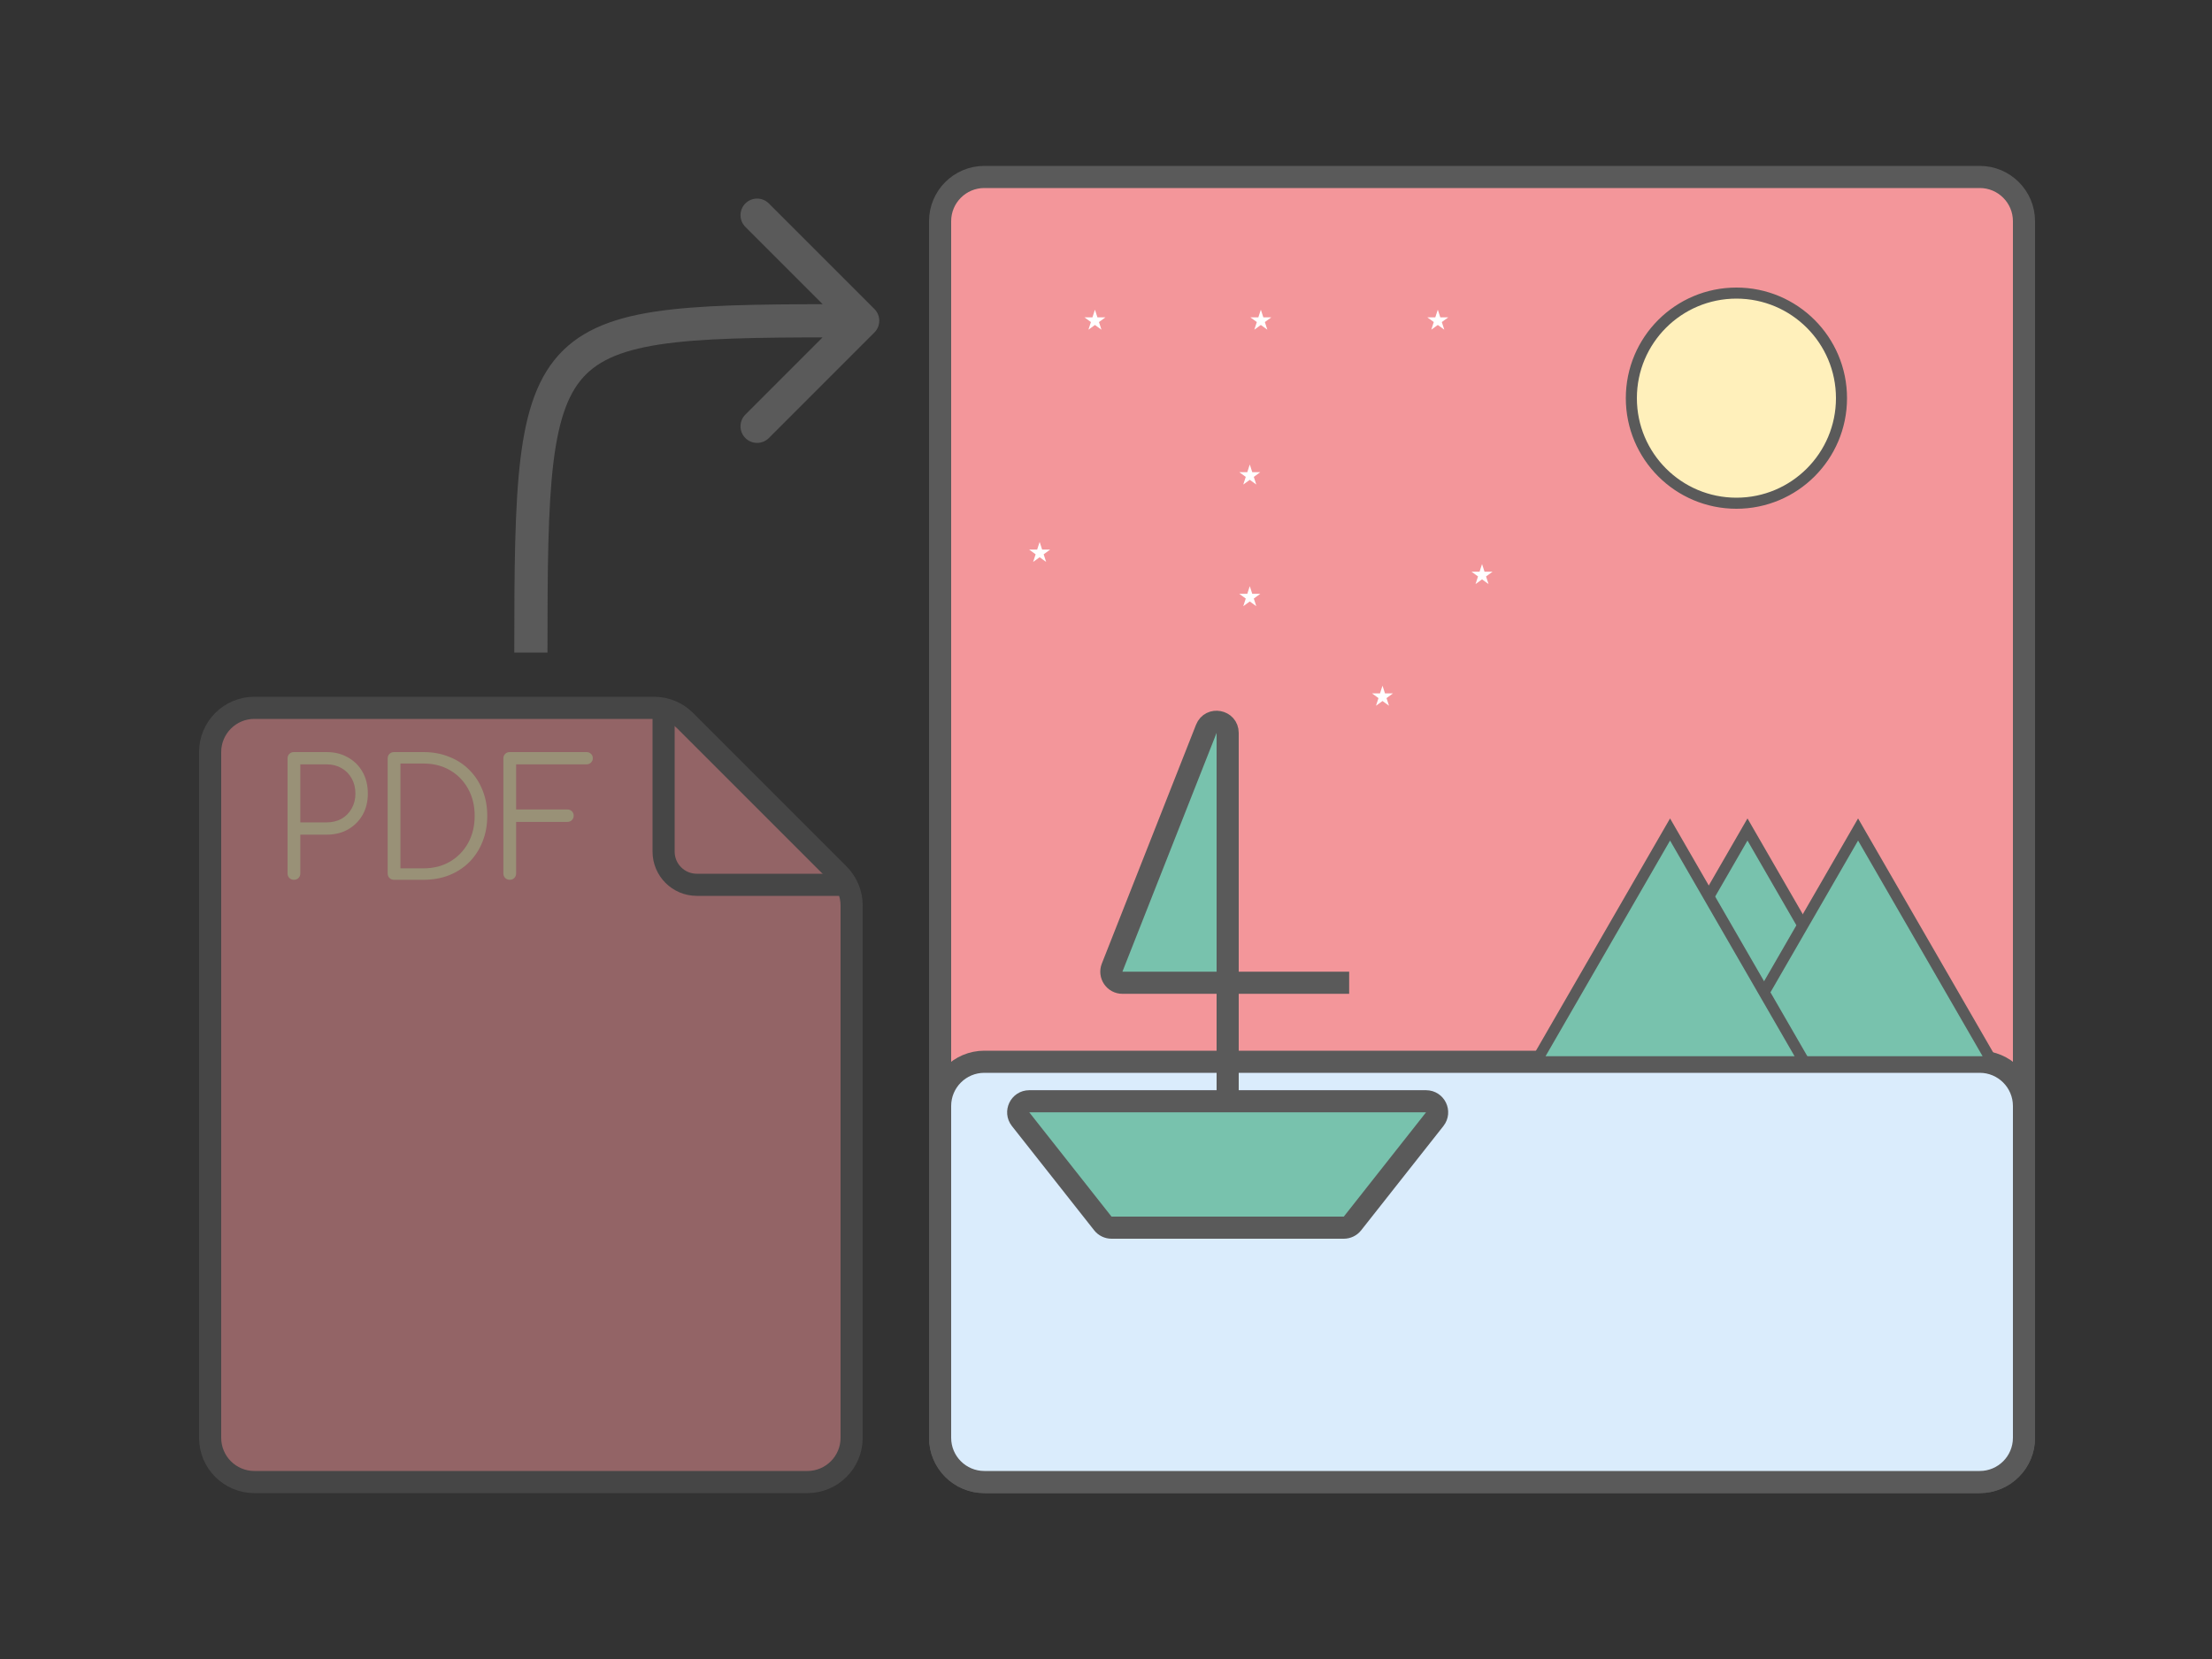 <svg width="200" height="150" viewBox="0 0 200 150" fill="none" xmlns="http://www.w3.org/2000/svg"  xmlns:xlink="http://www.w3.org/1999/xlink">
<rect x="0" y="0" width="200" height="150" fill="#333333" stroke="none"/>
<g id="in_image">
<g id="smallpdf" opacity="0.5">
<path id="Rectangle 10" d="M73 134H23C20.791 134 19 132.209 19 130V68C19 65.791 20.791 64 23 64H59.129C60.19 64 61.207 64.421 61.957 65.172L75.828 79.043C76.579 79.793 77 80.81 77 81.871V105V130C77 132.209 75.209 134 73 134Z" fill="#F3969A" stroke="#5A5A5A" stroke-width="2"/>
<path id="Vector 33" d="M60 64V77C60 78.657 61.343 80 63 80H76" stroke="#5A5A5A" stroke-width="2"/>
<g id="PDF">
<path d="M26.577 79.547C26.409 79.547 26.271 79.492 26.163 79.384C26.054 79.275 26 79.138 26 78.97V68.577C26 68.409 26.054 68.271 26.163 68.163C26.271 68.054 26.409 68 26.577 68H29.534C30.263 68 30.908 68.163 31.47 68.488C32.032 68.803 32.471 69.242 32.786 69.804C33.101 70.365 33.259 71.016 33.259 71.755C33.259 72.475 33.101 73.115 32.786 73.677C32.471 74.229 32.032 74.668 31.47 74.993C30.908 75.308 30.263 75.466 29.534 75.466H27.153V78.97C27.153 79.138 27.099 79.275 26.991 79.384C26.882 79.492 26.744 79.547 26.577 79.547ZM27.153 74.357H29.534C30.036 74.357 30.485 74.249 30.879 74.032C31.273 73.805 31.579 73.495 31.796 73.101C32.022 72.706 32.136 72.258 32.136 71.755C32.136 71.233 32.022 70.775 31.796 70.38C31.579 69.986 31.273 69.676 30.879 69.449C30.485 69.222 30.036 69.109 29.534 69.109H27.153V74.357Z" fill="#FFF0BB"/>
<path d="M35.629 79.547C35.462 79.547 35.324 79.492 35.215 79.384C35.107 79.275 35.053 79.138 35.053 78.97V68.577C35.053 68.409 35.107 68.271 35.215 68.163C35.324 68.054 35.462 68 35.629 68H38.29C39.138 68 39.912 68.143 40.611 68.429C41.321 68.705 41.932 69.104 42.445 69.626C42.957 70.139 43.352 70.745 43.627 71.445C43.913 72.145 44.056 72.918 44.056 73.766C44.056 74.614 43.913 75.392 43.627 76.102C43.352 76.802 42.957 77.413 42.445 77.935C41.932 78.448 41.321 78.847 40.611 79.133C39.912 79.409 39.138 79.547 38.29 79.547H35.629ZM36.206 78.512H38.29C39.197 78.512 39.995 78.31 40.685 77.906C41.385 77.492 41.932 76.93 42.327 76.22C42.721 75.501 42.918 74.683 42.918 73.766C42.918 72.849 42.721 72.036 42.327 71.326C41.932 70.607 41.385 70.045 40.685 69.641C39.995 69.237 39.197 69.035 38.29 69.035H36.206V78.512Z" fill="#FFF0BB"/>
<path d="M46.09 79.547C45.932 79.547 45.794 79.492 45.676 79.384C45.567 79.266 45.513 79.128 45.513 78.97V68.577C45.513 68.409 45.567 68.271 45.676 68.163C45.784 68.054 45.922 68 46.09 68H53.023C53.191 68 53.329 68.054 53.437 68.163C53.546 68.261 53.6 68.394 53.6 68.562C53.6 68.71 53.546 68.838 53.437 68.946C53.329 69.055 53.191 69.109 53.023 69.109H46.666V73.189H51.294C51.461 73.189 51.599 73.243 51.708 73.352C51.816 73.46 51.87 73.593 51.87 73.751C51.87 73.909 51.816 74.042 51.708 74.15C51.599 74.259 51.461 74.313 51.294 74.313H46.666V78.97C46.666 79.128 46.612 79.266 46.504 79.384C46.395 79.492 46.257 79.547 46.09 79.547Z" fill="#FFF0BB"/>
</g>
</g>
<path id="Arrow 1" d="M79.061 30.061C79.646 29.475 79.646 28.525 79.061 27.939L69.515 18.393C68.929 17.808 67.979 17.808 67.393 18.393C66.808 18.979 66.808 19.929 67.393 20.515L75.879 29L67.393 37.485C66.808 38.071 66.808 39.021 67.393 39.607C67.979 40.192 68.929 40.192 69.515 39.607L79.061 30.061ZM49.5 59C49.5 51.47 49.538 45.946 50.037 41.837C50.538 37.721 51.473 35.332 53.013 33.821C54.556 32.306 56.964 31.418 61.062 30.959C65.151 30.502 70.605 30.5 78 30.5V27.5C70.678 27.5 65.024 27.498 60.728 27.978C56.441 28.457 53.19 29.444 50.912 31.68C48.631 33.918 47.585 37.154 47.059 41.475C46.533 45.804 46.5 51.53 46.5 59H49.5Z" fill="#5A5A5A"/>
<g id="image">
<path id="Rectangle 2" d="M179 134H89C86.791 134 85 132.209 85 130V20C85 17.791 86.791 16 89 16H179C181.209 16 183 17.791 183 20V130C183 132.209 181.209 134 179 134Z" fill="#F3969A" stroke="#5A5A5A" stroke-width="2"/>
<path id="Rectangle 2_2" d="M179 134H89C86.791 134 85 132.209 85 130V100C85 97.791 86.791 96 89 96H137.5H179C181.209 96 183 97.791 183 100V130C183 132.209 181.209 134 179 134Z" fill="#DAECFC" stroke="#5A5A5A" stroke-width="2"/>
<circle id="Ellipse 18" cx="157" cy="36" r="9.5" fill="#FFF0BB" stroke="#5A5A5A"/>
<path id="Polygon 7" d="M145.876 96L158 75L170.124 96H145.876Z" fill="#78C2AD" stroke="#5A5A5A"/>
<path id="Polygon 8" d="M155.876 96L168 75L180.124 96H155.876Z" fill="#78C2AD" stroke="#5A5A5A"/>
<path id="Polygon 9" d="M138.876 96L151 75L163.124 96H138.876Z" fill="#78C2AD" stroke="#5A5A5A"/>
<path id="Star 1" d="M113 42L113.224 42.691H113.951L113.363 43.118L113.588 43.809L113 43.382L112.412 43.809L112.637 43.118L112.049 42.691H112.775L113 42Z" fill="white"/>
<path id="Star 2" d="M94 49L94.225 49.691H94.951L94.363 50.118L94.588 50.809L94 50.382L93.412 50.809L93.637 50.118L93.049 49.691H93.775L94 49Z" fill="white"/>
<path id="Star 4" d="M99 28L99.225 28.691H99.951L99.363 29.118L99.588 29.809L99 29.382L98.412 29.809L98.637 29.118L98.049 28.691H98.775L99 28Z" fill="white"/>
<path id="Star 5" d="M130 28L130.225 28.691H130.951L130.363 29.118L130.588 29.809L130 29.382L129.412 29.809L129.637 29.118L129.049 28.691H129.775L130 28Z" fill="white"/>
<path id="Star 6" d="M114 28L114.225 28.691H114.951L114.363 29.118L114.588 29.809L114 29.382L113.412 29.809L113.637 29.118L113.049 28.691H113.776L114 28Z" fill="white"/>
<path id="Star 12" d="M113 53L113.224 53.691H113.951L113.363 54.118L113.588 54.809L113 54.382L112.412 54.809L112.637 54.118L112.049 53.691H112.775L113 53Z" fill="white"/>
<path id="Star 13" d="M134 51L134.225 51.691H134.951L134.363 52.118L134.588 52.809L134 52.382L133.412 52.809L133.637 52.118L133.049 51.691H133.776L134 51Z" fill="white"/>
<path id="Star 14" d="M125 62L125.225 62.691H125.951L125.363 63.118L125.588 63.809L125 63.382L124.412 63.809L124.637 63.118L124.049 62.691H124.775L125 62Z" fill="white"/>
<g id="Vector 31">
<path d="M99.714 110.619L92.277 101.191C91.76 100.535 92.227 99.572 93.062 99.572H111V88.857H101.483C100.778 88.857 100.294 88.147 100.553 87.49L109.07 65.895C109.475 64.868 111 65.158 111 66.262V88.857V99.572H128.938C129.773 99.572 130.24 100.535 129.723 101.191L122.286 110.619C122.097 110.86 121.807 111 121.501 111H100.499C100.193 111 99.903 110.86 99.714 110.619Z" fill="#78C2AD"/>
<path d="M111 99.572H128.938C129.773 99.572 130.24 100.535 129.723 101.191L122.286 110.619C122.097 110.86 121.807 111 121.501 111H100.499C100.193 111 99.903 110.86 99.714 110.619L92.277 101.191C91.76 100.535 92.227 99.572 93.062 99.572H111ZM111 99.572V66.262C111 65.158 109.475 64.868 109.07 65.895L100.553 87.49C100.294 88.147 100.778 88.857 101.483 88.857H121.986" stroke="#5A5A5A" stroke-width="2"/>
</g>
<g id="Group 14" opacity="0">
<path id="Vector 32" d="M129 114C124.706 111.5 123.802 108.5 124.033 103" stroke="#5A5A5A"/>
<line id="Line 7" x1="132" y1="117.5" x2="127" y2="117.5" stroke="#5A5A5A" />
<circle id="Ellipse 19" cx="129.5" cy="115.5" r="1.5" fill="#5A5A5A" />
<line id="Line 8" x1="129.5" y1="118" x2="129.5" y2="122" stroke="#5A5A5A" />
<path id="Ellipse 20" d="M132 120.5C132 121.881 130.881 123 129.5 123C128.119 123 127 121.881 127 120.5C127 119.119 128.119 122 129.5 122C130.881 122 132 119.119 132 120.5Z" fill="#5A5A5A" />
</g>
</g>
</g>

<animateMotion
    xlink:href="#Vector 31"
      dur="10s"
      begin="2s"
	  end="62s"
      repeatCount="indefinite"
      fill="freeze"
    path="M0 0C0 0 36.249 1.693 39.648 5.352C43.046 9.01 20.957 11.468 12.461 9.01C3.965 6.553 0 0 0 0Z"
	id = "swim"	/>

<rect>
  <animate
	xlink:href="#Group 14"
	attributeType="CSS"
	attributeName="opacity"
		   begin="swim.end + 1s"
           from="0"
		   to="1"
		   dur="2s"
		   repeatCount="1"
		   fill="freeze"		   />
</rect>

</svg>
